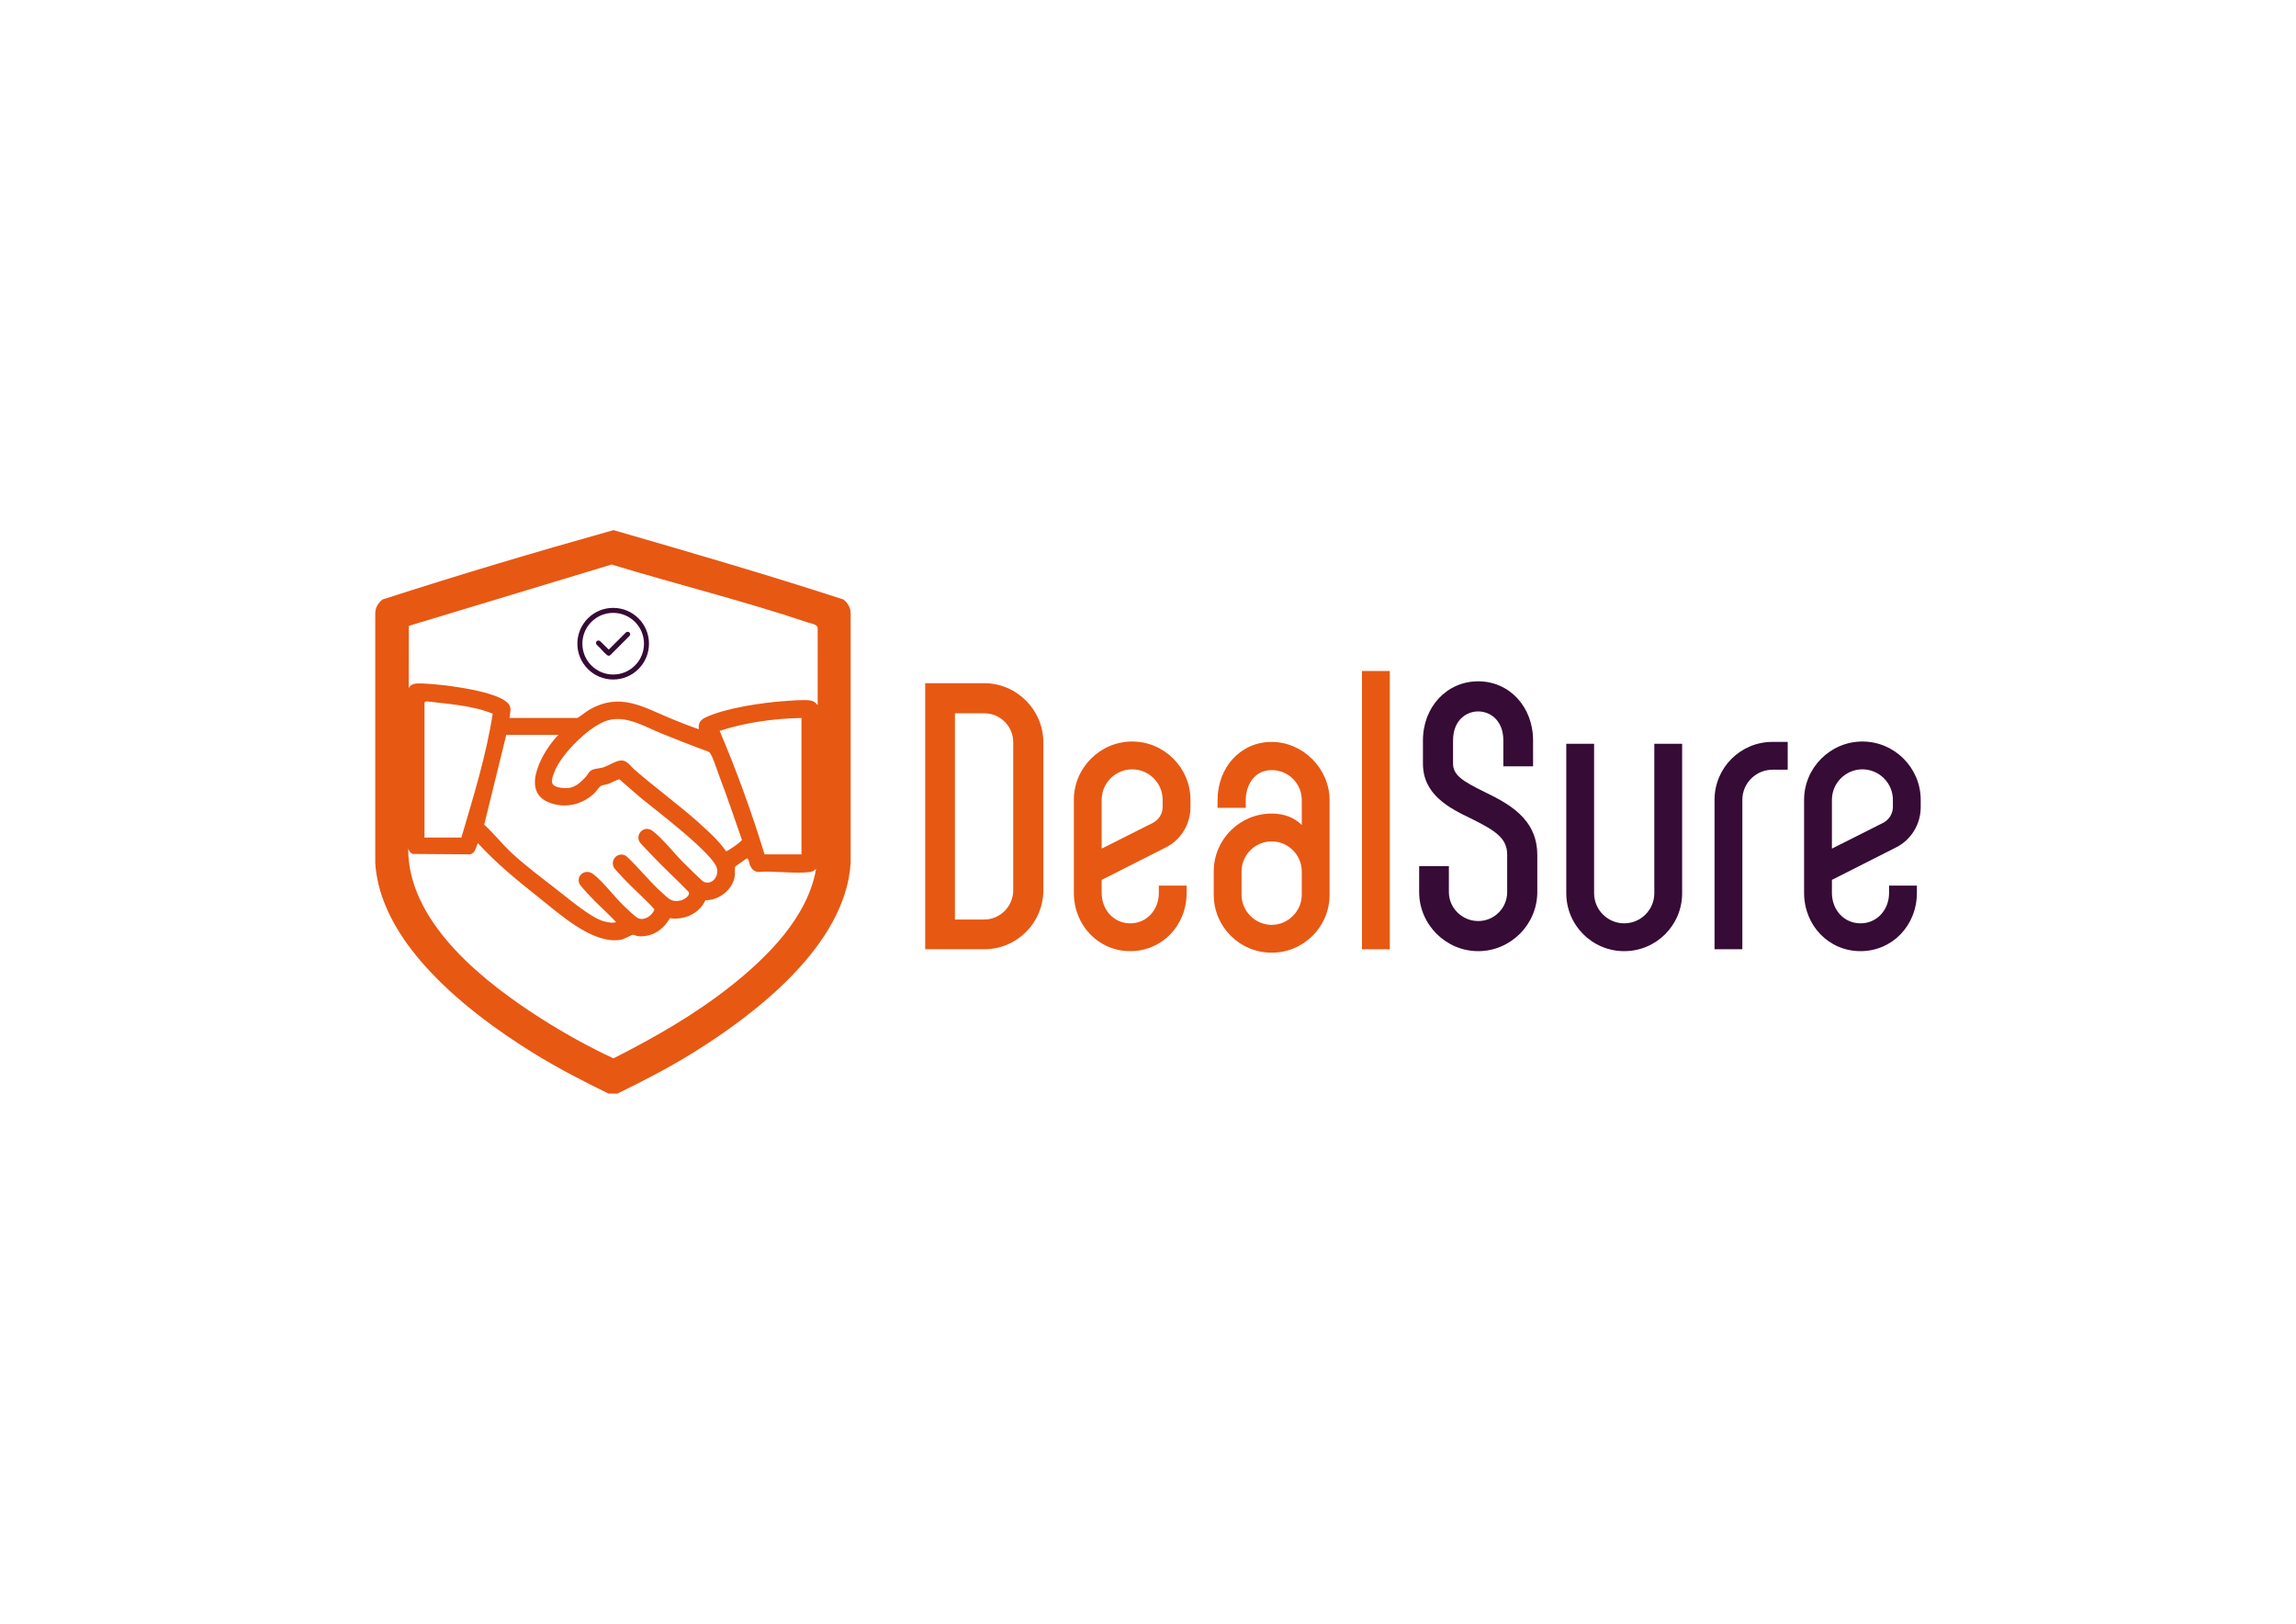 <?xml version="1.0" encoding="UTF-8"?>
<svg id="Calque_1" data-name="Calque 1" xmlns="http://www.w3.org/2000/svg" viewBox="0 0 841.89 595.28">
  <defs>
    <style>
      .cls-1 {
        fill: #e75813;
      }

      .cls-2 {
        fill: #360b35;
      }
    </style>
  </defs>
  <path class="cls-1" d="M149.7,346.57c1.82,2.49,3.8,4.92,5.89,7.28M155.59,353.85c11.79,13.3,27.32,24.39,40.16,32.32,8.84,5.46,18.07,10.21,27.4,14.76h3.23c9.33-4.55,18.56-9.3,27.4-14.76,23.56-14.55,56.18-39.72,58.14-69.74v-91.61c-.04-2.12-1.06-3.74-2.64-5.03-27.84-9.08-56.13-17.28-84.32-25.44-28.35,7.94-56.73,16.4-84.72,25.44-1.58,1.29-2.6,2.91-2.64,5.03v91.61c.7,10.76,5.34,20.89,12.09,30.14M224.27,206.97c23.68,7.21,48.35,13.31,71.8,21.19,1.34.45,3.86.7,3.75,2.3v28.06c-.83-1.05-1.66-1.63-3.12-1.78-2.49-.24-6.81.12-9.42.31-7.91.57-21.63,2.59-28.68,6.03-1.92.94-2.57,2.09-2.36,4.26-3.28-1.09-6.5-2.38-9.69-3.68-10.74-4.4-19.12-10.09-30.69-3.32-.71.41-3.92,2.88-4.17,2.88h-24.85c.31-3.09,1.09-4.4-1.73-6.36-5.52-3.84-23.23-6.05-30.19-6.28-2.17-.07-4.2-.11-5.06,1.68l.06-22.81,74.36-22.49ZM234.51,308.63c.31.61,3.84,4.17,4.66,5.05,4.26,4.54,8.94,8.73,13.26,13.22.93,1.42-1.58,2.9-2.72,3.19-3.39.88-4.55-.66-6.87-2.73-4.61-4.13-8.54-9.16-13.07-13.4-2.74-2.08-6.26,1.02-4.68,4.09.22.43,2.36,2.69,2.9,3.28,3.8,4.17,8.21,7.84,11.98,12.05-.74,2.27-3.73,4.34-6.06,3.21-.97-.47-3.61-3.03-4.6-3.94-3.69-3.38-8.35-9.8-12.05-12.36-2.65-1.83-6.05.62-4.82,3.65.33.8,2.73,3.32,3.49,4.15,3.18,3.46,6.8,6.55,10.01,9.99-1.64.44-3.29.04-4.86-.43-4.72-1.41-13.23-8.68-17.46-11.95-5.19-4.02-11.13-8.48-15.92-12.91-3.56-3.3-6.54-7.2-10.15-10.45l8.09-32.93h19.12c-5.34,5.37-14.39,20.48-3.47,24.79,5.84,2.3,12.04.89,16.56-3.31.73-.68,1.89-2.49,2.51-2.79.7-.33,2.06-.45,3-.82.68-.27,3.37-1.65,3.77-1.56,2.81,2.38,5.52,4.87,8.36,7.21,5.12,4.22,26.31,20.21,27.42,25.51.63,3-1.83,6.1-4.86,4.86-.6-.25-6.39-6.02-7.4-7.01-3.24-3.2-8.05-9.31-11.49-11.75-2.88-2.04-6.24,1.07-4.68,4.09ZM169.18,307.05h-13.53v-49.56l.66-.38c8.16,1.02,16.7,1.43,24.36,4.54-2.42,15.47-7.09,30.44-11.49,45.4ZM256.24,301.61c-7.55-6.69-15.86-12.77-23.54-19.4-1.35-1.17-2.62-3.27-4.56-3.4-2.11-.15-4.89,1.87-6.91,2.51-1.33.42-2.9.39-4.08.92-1.3.59-1.64,1.85-2.53,2.77-2.81,2.9-4.74,4.45-9.08,3.78-4.34-.67-3.38-2.97-2.01-6.33,2.55-6.26,12.92-16.68,19.52-18.42,6.89-1.81,13.5,2.47,19.65,4.93,5.63,2.25,11.26,4.51,16.96,6.57.48.17.65.47.9.87,1.06,1.71,2.41,6.1,3.23,8.24,2.95,7.66,5.52,15.48,8.25,23.22,0,.68-5.52,4.41-5.82,4.2-2.65-3.86-6.49-7.32-10.01-10.44ZM263.88,267.94c9.66-3.12,19.84-4.51,30-4.71v50h-13.53c-4.71-15.36-10.19-30.51-16.47-45.29ZM268.11,361.38c-13.18,10.49-28.18,19.05-43.18,26.63-9.13-4.25-18.23-9.3-26.76-14.75-20.39-13.05-47.09-33.91-48.46-60.05v-2.14c.25.85.72,1.59,1.55,2l21,.15c2.07-.33,2.21-2.57,2.96-4.1,6.72,7.32,14.29,13.55,22.07,19.69,7.73,6.1,19.8,17.35,30.15,15.76,1.57-.24,3.98-1.79,4.58-1.86.49-.05,1.3.47,2.02.52,5.14.39,9.12-2.32,11.6-6.62,5.12.86,10.89-1.71,13-6.57,5.07.07,10.16-3.94,10.81-9.05.14-1.11-.17-2.26.18-3.35l4.15-2.91c.82-.12.95,1.9,1.23,2.53.54,1.24,1.46,2.27,2.88,2.41,6-.48,13.25.74,19.1.03.97-.12,1.65-.6,2.26-1.2-3.06,17.68-17.65,32.15-31.12,42.88Z"/>
  <g>
    <path class="cls-2" d="M237.97,235.99c0,7.25-5.88,13.13-13.13,13.13s-13.13-5.88-13.13-13.13,5.88-13.13,13.13-13.13,13.13,5.88,13.13,13.13ZM236.14,235.99c0-6.24-5.06-11.3-11.3-11.3s-11.3,5.06-11.3,11.3,5.06,11.3,11.3,11.3,11.3-5.06,11.3-11.3Z"/>
    <path class="cls-2" d="M229.91,231.65c.91-.17,1.42.61,1,1.4l-7.15,7.16c-.46.34-.84.21-1.25-.11-1.27-1.01-2.43-2.64-3.71-3.7-.77-.94.33-2.08,1.28-1.33l3.13,3.08,6.23-6.22c.13-.12.29-.24.47-.27Z"/>
  </g>
  <g>
    <path class="cls-1" d="M382.57,272.13v54.22c0,12.02-9.78,21.66-21.66,21.66h-21.66v-97.54h21.66c11.88,0,21.66,9.78,21.66,21.66ZM371.53,272.13c0-5.87-4.75-10.62-10.62-10.62h-10.76v75.6h10.76c5.87,0,10.62-4.89,10.62-10.76v-54.22Z"/>
    <path class="cls-1" d="M403.96,322.58v4.75c0,6.29,4.47,11.18,10.48,11.18s10.48-4.89,10.48-11.18v-2.66h10.2v2.66c0,12.02-9.08,21.38-20.68,21.38s-20.68-9.36-20.68-21.38v-34.1c0-11.74,9.64-21.38,21.38-21.38s21.38,9.64,21.38,21.38v2.66c0,6.29-3.49,12.02-9.08,14.81l-23.48,11.88ZM403.96,311.12l18.87-9.5c2.1-1.12,3.49-3.35,3.49-5.73v-2.66c0-6.15-5.03-11.18-11.18-11.18s-11.18,5.03-11.18,11.18v17.89Z"/>
    <path class="cls-1" d="M487.53,293.37v34.66c0,11.74-9.5,21.24-21.24,21.24s-21.24-9.5-21.24-21.24v-8.52c0-11.74,9.5-21.24,21.24-21.24,4.75,0,8.38,1.54,11.04,4.19v-9.08c0-6.15-4.89-11.04-11.04-11.04-6.57,0-9.5,5.73-9.5,11.04v2.79h-10.34v-2.79c0-12.16,8.52-21.38,19.84-21.38s21.24,9.64,21.24,21.38ZM477.33,319.51c0-6.01-4.89-11.04-11.04-11.04s-11.04,5.03-11.04,11.04v8.52c0,6.01,5.03,11.04,11.04,11.04s11.04-5.03,11.04-11.04v-8.52Z"/>
    <path class="cls-1" d="M499.41,348.02v-102.02h10.2v102.02h-10.2Z"/>
    <path class="cls-2" d="M563.69,313.36v13.69c0,11.88-9.78,21.66-21.66,21.66s-21.66-9.78-21.66-21.66v-9.5h10.9v9.5c0,5.87,4.89,10.62,10.76,10.62s10.62-4.75,10.62-10.62v-13.69c0-6.01-4.19-8.8-13.28-13.28-7.83-3.77-17.61-8.66-17.61-20.12v-8.52c0-12.3,8.8-21.66,20.26-21.66s20.12,9.36,20.12,21.66v9.5h-10.9v-9.5c0-7.27-4.75-10.62-9.22-10.62s-9.22,3.35-9.22,10.62v8.52c0,4.19,3.49,6.43,11.46,10.34,8.25,4.05,19.42,9.5,19.42,23.06Z"/>
    <path class="cls-2" d="M616.8,272.69v54.78c0,11.74-9.5,21.24-21.24,21.24s-21.24-9.5-21.24-21.24v-54.78h10.2v54.78c0,6.15,5.03,11.04,11.04,11.04s11.04-4.89,11.04-11.04v-54.78h10.2Z"/>
    <path class="cls-2" d="M655.51,271.99v10.2h-5.59c-6.01,0-11.04,4.89-11.04,11.04v54.78h-10.2v-54.78c0-11.74,9.5-21.24,21.24-21.24h5.59Z"/>
    <path class="cls-2" d="M671.72,322.58v4.75c0,6.29,4.47,11.18,10.48,11.18s10.48-4.89,10.48-11.18v-2.66h10.2v2.66c0,12.02-9.08,21.38-20.68,21.38s-20.68-9.36-20.68-21.38v-34.1c0-11.74,9.64-21.38,21.38-21.38s21.38,9.64,21.38,21.38v2.66c0,6.29-3.49,12.02-9.08,14.81l-23.48,11.88ZM671.72,311.12l18.87-9.5c2.1-1.12,3.49-3.35,3.49-5.73v-2.66c0-6.15-5.03-11.18-11.18-11.18s-11.18,5.03-11.18,11.18v17.89Z"/>
  </g>
</svg>